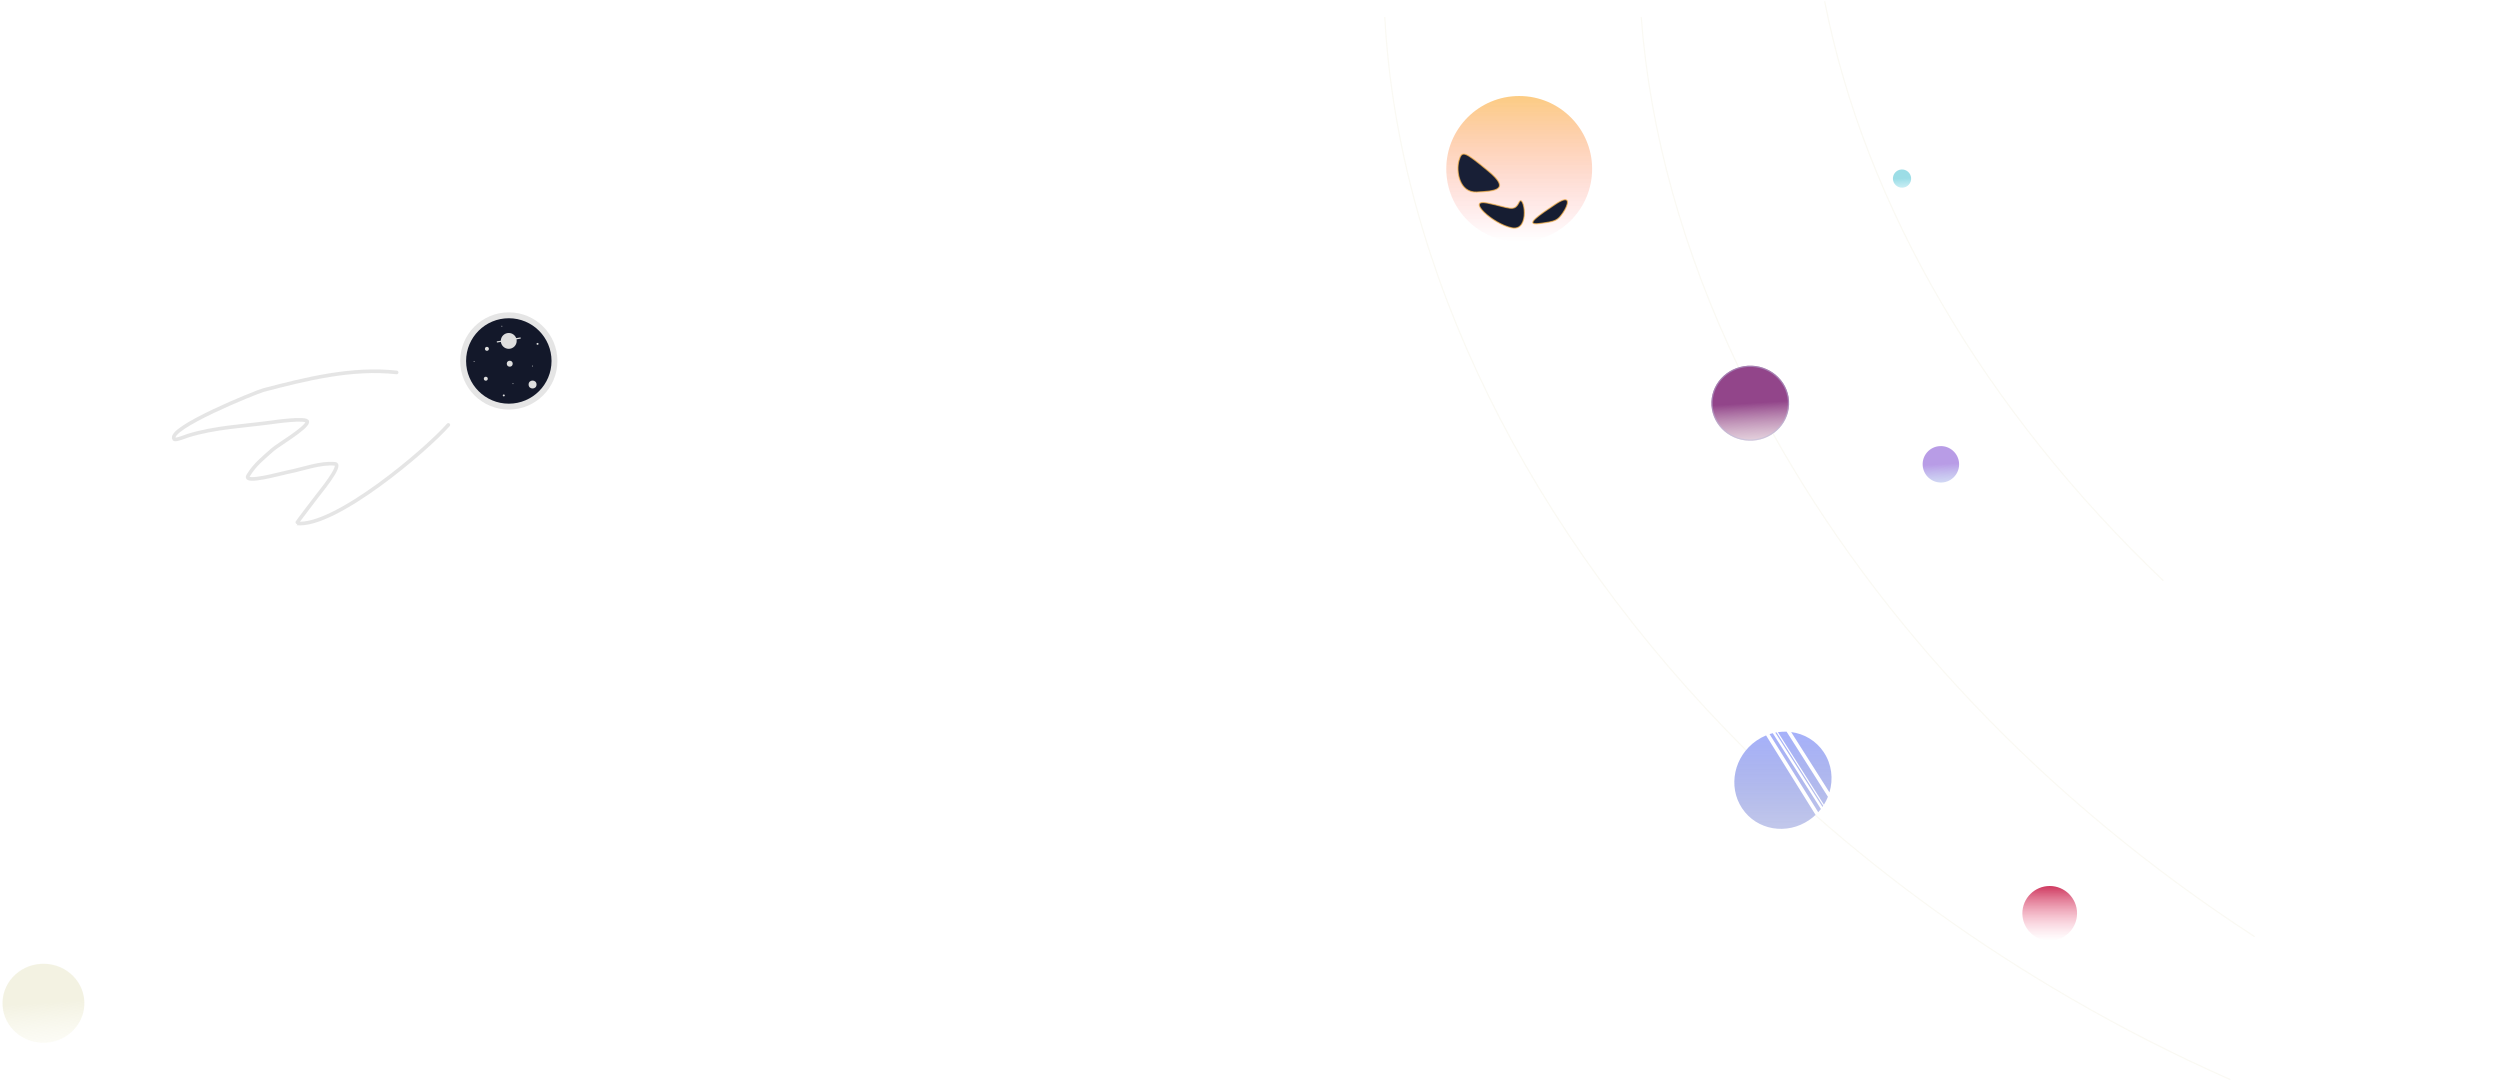 <svg width="2057" height="896" viewBox="0 0 2057 896" fill="none" xmlns="http://www.w3.org/2000/svg">
<path d="M326.363 306.431C289.349 302.402 252.208 311.697 216.614 320.997C211.359 322.37 136.197 352.664 143.385 361.362C144.356 362.536 153.677 358.783 154.829 358.426C176.996 351.566 200.474 350.622 223.342 347.529C224.493 347.374 253.354 343.11 252.879 347.176C252.275 352.333 228.676 366.116 224.543 369.789C216.423 377.002 209.72 382.183 204.156 391.33C199.754 398.566 231.596 389.418 237.062 388.385C248.76 386.174 263.736 380.378 275.694 381.68C282.248 382.393 261.98 406.598 260.727 408.399C259.647 409.954 243.592 430.6 244.168 430.663C275.703 434.096 350.903 370.183 368.885 349.607" stroke="#DEDEDE" stroke-opacity="0.8" stroke-width="3" stroke-linecap="round" stroke-linejoin="round"/>
<path fill-rule="evenodd" clip-rule="evenodd" d="M1453.12 605.092C1450.41 606.207 1447.78 607.629 1445.26 609.365C1426.72 622.136 1421.42 647.099 1433.43 665.123C1445.44 683.147 1470.2 687.406 1488.74 674.635C1490.58 673.369 1492.29 671.984 1493.86 670.497L1453.12 605.092ZM1496.03 668.297C1496.81 667.442 1497.55 666.559 1498.25 665.653L1458.63 603.261C1457.74 603.487 1456.86 603.743 1455.99 604.03L1496.03 668.297ZM1500.14 663.016C1499.94 663.32 1499.73 663.623 1499.52 663.923L1460.7 602.79C1461.05 602.719 1461.41 602.652 1461.76 602.591L1500.14 663.016ZM1500.73 662.086C1502.02 660.004 1503.12 657.826 1504.02 655.583L1470.01 602.024C1467.63 601.942 1465.23 602.072 1462.84 602.42L1500.73 662.086ZM1500.57 618.877C1507.22 628.863 1508.56 640.98 1505.28 651.972L1473.76 602.331C1484.38 603.711 1494.24 609.385 1500.57 618.877Z" fill="url(#paint0_linear)" fill-opacity="0.59"/>
<circle cx="1686.5" cy="751.5" r="22.5" fill="url(#paint1_linear)"/>
<circle cx="1250" cy="139" r="60" fill="url(#paint2_linear)" fill-opacity="0.7"/>
<path d="M1215.06 158.024C1229.44 157.316 1243.82 156.607 1224.45 140.627C1205.07 124.646 1202.9 123.421 1200.42 132.106C1197.93 140.791 1200.68 158.732 1215.06 158.024Z" fill="#181F36" stroke="#FBB74D" stroke-opacity="0.7"/>
<path d="M1279.88 167.967C1266.66 176.808 1253.43 185.648 1266.62 183.927C1279.81 182.205 1281.44 181.672 1286.07 174.993C1290.69 168.315 1293.11 159.126 1279.88 167.967Z" fill="#161D32" stroke="#FBB74D" stroke-opacity="0.7"/>
<path d="M1249.84 166.517C1245.93 174.769 1241.98 170.752 1223.88 167.069C1205.77 163.387 1228.11 184.272 1243.89 187.476C1259.67 190.679 1253.76 158.264 1249.84 166.517Z" fill="#161D32" stroke="#FBB74D" stroke-opacity="0.7"/>
<ellipse rx="33.689" ry="32.505" transform="matrix(0.998 -0.061 0.065 0.998 35.749 825.483)" fill="url(#paint3_linear)"/>
<ellipse rx="31.967" ry="30.873" transform="matrix(0.998 -0.061 0.065 0.998 1440.11 331.75)" fill="url(#paint4_linear)"/>
<path d="M1471.52 329.837C1472.61 346.56 1459.45 361 1442.09 362.058C1424.73 363.115 1409.79 350.385 1408.7 333.663C1407.6 316.94 1420.76 302.499 1438.12 301.442C1455.49 300.385 1470.42 313.115 1471.52 329.837Z" stroke="#B8BCDD" stroke-opacity="0.5"/>
<ellipse rx="7.5" ry="7.5" transform="matrix(0.998 -0.061 0.065 0.998 1564.98 146.94)" fill="url(#paint5_linear)" fill-opacity="0.5"/>
<ellipse rx="15" ry="15" transform="matrix(0.998 -0.061 0.065 0.998 1596.95 382.033)" fill="url(#paint6_linear)" fill-opacity="0.5"/>
<ellipse rx="39.994" ry="40" transform="matrix(1 0 0 1 418.651 297)" fill="#DEDEDE" fill-opacity="0.8"/>
<ellipse cx="418.65" cy="297" rx="35.152" ry="35.151" fill="#13182A"/>
<ellipse cx="418.599" cy="280.498" rx="6.535" ry="6.525" fill="#DEDEDE"/>
<path d="M408.797 281.367L428.401 278.104" stroke="#DEDEDE"/>
<ellipse cx="419.415" cy="299.258" rx="2.451" ry="2.447" fill="#DEDEDE"/>
<ellipse cx="442.286" cy="282.945" rx="0.817" ry="0.816" fill="#DEDEDE"/>
<ellipse cx="438.07" cy="301.193" rx="0.381" ry="0.381" fill="#DEDEDE"/>
<ellipse cx="390.092" cy="297.381" rx="0.381" ry="0.381" fill="#DEDEDE"/>
<ellipse cx="412.937" cy="268.41" rx="0.381" ry="0.381" fill="#DEDEDE"/>
<ellipse cx="422.078" cy="315.679" rx="0.381" ry="0.381" fill="#DEDEDE"/>
<ellipse cx="414.514" cy="325.36" rx="0.817" ry="0.816" fill="#DEDEDE"/>
<ellipse cx="438.201" cy="316.388" rx="3.267" ry="3.263" fill="#DEDEDE"/>
<ellipse cx="399.718" cy="311.616" rx="1.634" ry="1.631" fill="#DEDEDE"/>
<ellipse cx="400.63" cy="287.023" rx="1.634" ry="1.631" fill="#DEDEDE"/>
<path d="M1501.32 1C1534.39 169.21 1632.34 336.982 1780.03 477.824" stroke="#E7E5C6" stroke-opacity="0.2"/>
<path d="M1855.18 770.747C1680.94 657.563 1545.63 512.161 1458.84 356.806M1350.39 14C1357.6 109.468 1385 207.152 1430.5 302.154" stroke="#E7E5C6" stroke-opacity="0.2"/>
<path d="M1139.41 14C1150.5 220.04 1256.65 437.639 1436.5 617.175M1835.15 888.3C1790.99 868.826 1747.13 846.583 1703.9 821.534C1626.77 776.843 1556.4 725.973 1493.5 670.599" stroke="#E7E5C6" stroke-opacity="0.2"/>
<defs>
<linearGradient id="paint0_linear" x1="1467" y1="602" x2="1467" y2="682" gradientUnits="userSpaceOnUse">
<stop stop-color="#687BF7"/>
<stop offset="1" stop-color="#2D40B9" stop-opacity="0.49"/>
</linearGradient>
<linearGradient id="paint1_linear" x1="1686.5" y1="729" x2="1686.5" y2="774" gradientUnits="userSpaceOnUse">
<stop stop-color="#CE395F"/>
<stop offset="1" stop-color="#FDA4BB" stop-opacity="0"/>
</linearGradient>
<linearGradient id="paint2_linear" x1="1250" y1="79" x2="1250" y2="199" gradientUnits="userSpaceOnUse">
<stop stop-color="#FBB64E"/>
<stop offset="1" stop-color="#FF768A" stop-opacity="0"/>
</linearGradient>
<linearGradient id="paint3_linear" x1="33.689" y1="0" x2="33.689" y2="65.01" gradientUnits="userSpaceOnUse">
<stop stop-color="#E7E5C6" stop-opacity="0.5"/>
<stop offset="1" stop-color="#FFFEEB" stop-opacity="0"/>
</linearGradient>
<linearGradient id="paint4_linear" x1="31.967" y1="0" x2="31.967" y2="61.745" gradientUnits="userSpaceOnUse">
<stop stop-color="#92458A"/>
<stop offset="1" stop-color="#FFFEEB" stop-opacity="0"/>
</linearGradient>
<linearGradient id="paint5_linear" x1="7.5" y1="0" x2="7.5" y2="15" gradientUnits="userSpaceOnUse">
<stop stop-color="#39BCCE"/>
<stop offset="1" stop-color="#75D6EC" stop-opacity="0.32"/>
</linearGradient>
<linearGradient id="paint6_linear" x1="15" y1="0" x2="15" y2="30" gradientUnits="userSpaceOnUse">
<stop stop-color="#7239CE"/>
<stop offset="1" stop-color="#75D6EC" stop-opacity="0.32"/>
</linearGradient>
</defs>
</svg>
